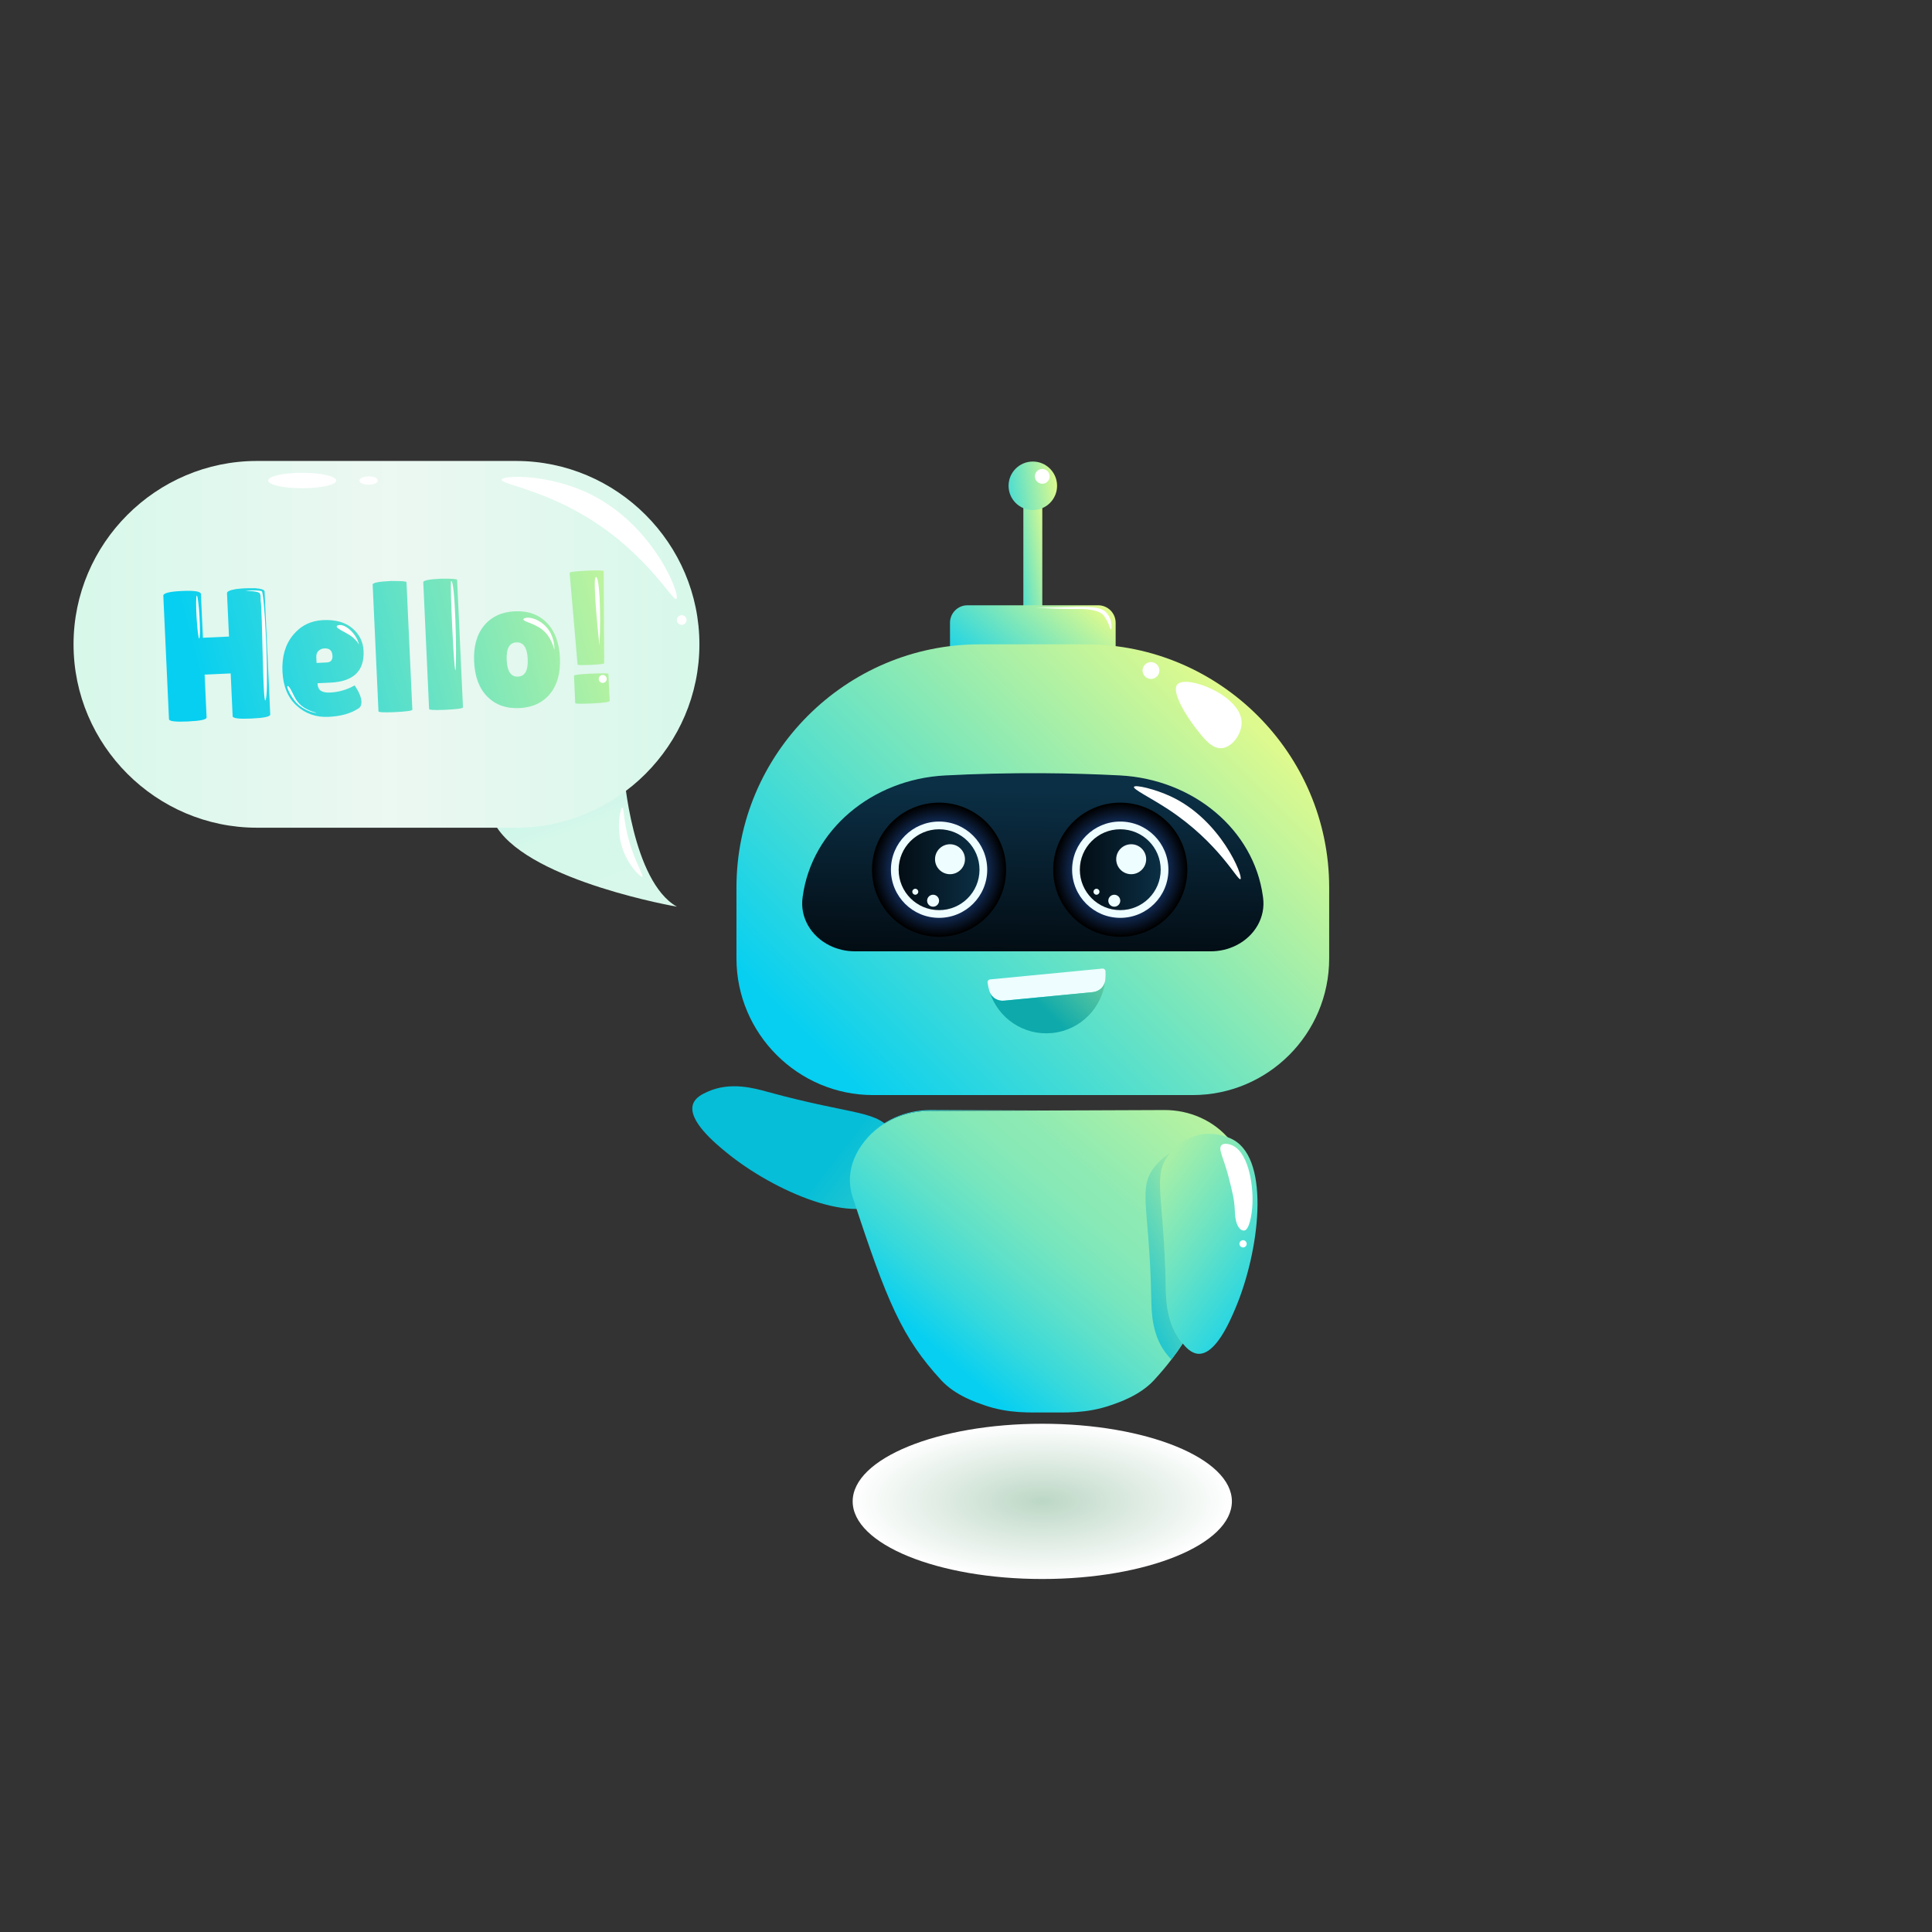 <?xml version="1.0" encoding="utf-8"?>
<!-- Generator: Adobe Illustrator 27.5.0, SVG Export Plug-In . SVG Version: 6.00 Build 0)  -->
<svg version="1.1" id="Ñëîé_5" xmlns="http://www.w3.org/2000/svg" xmlns:xlink="http://www.w3.org/1999/xlink" x="0px" y="0px"
	 viewBox="0 0 500 500" style="enable-background:new 0 0 500 500;" xml:space="preserve">
<rect x="0" y="0" width="500" height="500" fill="#333333" stroke="none"/>
<g>
	<linearGradient id="SVGID_1_" gradientUnits="userSpaceOnUse" x1="141.963" y1="197.794" x2="154.823" y2="232.698">
		<stop  offset="0" style="stop-color:#AEF0EB"/>
		<stop  offset="0.013" style="stop-color:#B0F0EB"/>
		<stop  offset="0.138" style="stop-color:#C2F4EB"/>
		<stop  offset="0.289" style="stop-color:#CEF6EA"/>
		<stop  offset="0.496" style="stop-color:#D5F8EA"/>
		<stop  offset="1" style="stop-color:#D7F8EA"/>
	</linearGradient>
	<path style="fill:url(#SVGID_1_);" d="M161.472,200.096c0,0,2.075,27.956,13.709,34.554c0,0-37.353-6.451-46.538-20.44
		C119.458,200.22,161.472,200.096,161.472,200.096z"/>
	
		<linearGradient id="SVGID_00000162336140605741294590000013698265861838273668_" gradientUnits="userSpaceOnUse" x1="126.921" y1="325.642" x2="205.818" y2="244.701" gradientTransform="matrix(0.112 0.994 -0.994 0.112 521.19 134.591)">
		<stop  offset="0.04" style="stop-color:#06BED8"/>
		<stop  offset="1" style="stop-color:#DEFA8E"/>
	</linearGradient>
	<path style="fill:url(#SVGID_00000162336140605741294590000013698265861838273668_);" d="M198.677,282.581
		c23.017,6.305,28.455,4.54,32.557,10.71c0.471,0.708,2.876,4.328,2.395,8.974c-0.384,3.702-2.446,6.559-3.743,7.815
		c-7.885,7.633-29.582-1.705-42.008-11.918c-2.709-2.227-9.978-8.2-8.514-12.443c0.6-1.738,2.463-2.602,3.8-3.2
		C189.075,279.875,195.206,281.63,198.677,282.581z"/>
	
		<linearGradient id="SVGID_00000179603758579807138330000017611054551750277518_" gradientUnits="userSpaceOnUse" x1="257.309" y1="145.399" x2="272.005" y2="143.256">
		<stop  offset="0.04" style="stop-color:#06CFF1"/>
		<stop  offset="1" style="stop-color:#DEFA8E"/>
	</linearGradient>
	
		<rect x="264.843" y="127.869" style="fill:url(#SVGID_00000179603758579807138330000017611054551750277518_);" width="4.899" height="32.148"/>
	
		<linearGradient id="SVGID_00000154415369398601776150000013611285715959114680_" gradientUnits="userSpaceOnUse" x1="253.56" y1="182.716" x2="279.641" y2="153.27">
		<stop  offset="0.04" style="stop-color:#06CFF1"/>
		<stop  offset="1" style="stop-color:#DEFA8E"/>
	</linearGradient>
	<path style="fill:url(#SVGID_00000154415369398601776150000013611285715959114680_);" d="M284.21,177.775h-33.834
		c-2.495,0-4.517-2.022-4.517-4.517v-12.092c0-2.495,2.022-4.517,4.517-4.517h33.834c2.495,0,4.517,2.022,4.517,4.517v12.092
		C288.726,175.753,286.704,177.775,284.21,177.775z"/>
	
		<linearGradient id="SVGID_00000147902338484093633970000010694665826741577653_" gradientUnits="userSpaceOnUse" x1="215.785" y1="284.712" x2="319.133" y2="181.363">
		<stop  offset="0.04" style="stop-color:#06CFF1"/>
		<stop  offset="1" style="stop-color:#DEFA8E"/>
	</linearGradient>
	<path style="fill:url(#SVGID_00000147902338484093633970000010694665826741577653_);" d="M343.989,248.042
		c0,19.53-15.833,35.363-35.363,35.363h-82.667c-19.45,0-35.363-15.913-35.363-35.363v-18.37c0-34.605,28.313-62.919,62.919-62.919
		h27.556c34.605,0,62.919,28.313,62.919,62.919V248.042z"/>
	
		<linearGradient id="SVGID_00000155120228513843239130000000790490387072230335_" gradientUnits="userSpaceOnUse" x1="267.021" y1="246.056" x2="267.939" y2="204.722">
		<stop  offset="0" style="stop-color:#030D14"/>
		<stop  offset="1" style="stop-color:#0B2F45"/>
	</linearGradient>
	<path style="fill:url(#SVGID_00000155120228513843239130000000790490387072230335_);" d="M319.862,244.693L319.862,244.693
		c-2.007,0.992-4.257,1.512-6.543,1.512h-92.052c-2.286,0-4.536-0.52-6.543-1.512l0,0c-4.93-2.437-7.712-7.358-7.016-12.406
		l0.051-0.367c2.359-17.099,17.845-30.245,36.831-31.233c8.033-0.418,16.463-0.634,25.256-0.583
		c6.888,0.04,13.546,0.242,19.957,0.572c19.058,0.982,34.658,14.076,37.026,31.24c0.017,0.123,0.034,0.247,0.051,0.37
		C327.575,237.335,324.792,242.256,319.862,244.693z"/>
	<g>
		
			<radialGradient id="SVGID_00000018211886156726300520000014623855983873919901_" cx="243.032" cy="225.079" r="17.178" gradientUnits="userSpaceOnUse">
			<stop  offset="0.13" style="stop-color:#3280FC"/>
			<stop  offset="1" style="stop-color:#000000"/>
		</radialGradient>
		<circle style="fill:url(#SVGID_00000018211886156726300520000014623855983873919901_);" cx="243.032" cy="225.079" r="17.358"/>
		<g>
			<circle style="fill:#EEFDFF;" cx="243.032" cy="225.079" r="12.459"/>
		</g>
		<g>
			
				<linearGradient id="SVGID_00000033362865301656935800000009991999107787559561_" gradientUnits="userSpaceOnUse" x1="232.567" y1="225.079" x2="253.496" y2="225.079">
				<stop  offset="0" style="stop-color:#030D14"/>
				<stop  offset="1" style="stop-color:#0B2F45"/>
			</linearGradient>
			<circle style="fill:url(#SVGID_00000033362865301656935800000009991999107787559561_);" cx="243.032" cy="225.079" r="10.464"/>
		</g>
		<g>
			<path style="fill:#EEFDFF;" d="M249.735,222.367c0,2.141-1.735,3.876-3.876,3.876c-2.141,0-3.876-1.736-3.876-3.876
				s1.735-3.876,3.876-3.876C248,218.491,249.735,220.227,249.735,222.367z"/>
		</g>
		<g>
			<circle style="fill:#EEFDFF;" cx="241.485" cy="233.104" r="1.547"/>
		</g>
		<g>
			<path style="fill:#EEFDFF;" d="M237.649,230.783c0,0.427-0.346,0.773-0.773,0.773c-0.427,0-0.773-0.346-0.773-0.773
				c0-0.427,0.346-0.773,0.773-0.773C237.303,230.01,237.649,230.357,237.649,230.783z"/>
		</g>
	</g>
	<g>
		
			<radialGradient id="SVGID_00000013879949440216895660000014560071857704914854_" cx="289.924" cy="225.079" r="17.178" gradientUnits="userSpaceOnUse">
			<stop  offset="0.13" style="stop-color:#3280FC"/>
			<stop  offset="1" style="stop-color:#000000"/>
		</radialGradient>
		<circle style="fill:url(#SVGID_00000013879949440216895660000014560071857704914854_);" cx="289.924" cy="225.079" r="17.358"/>
		<g>
			<circle style="fill:#EEFDFF;" cx="289.924" cy="225.079" r="12.459"/>
		</g>
		<g>
			
				<linearGradient id="SVGID_00000062154902142082053850000006219797211032380579_" gradientUnits="userSpaceOnUse" x1="279.459" y1="225.079" x2="300.388" y2="225.079">
				<stop  offset="0" style="stop-color:#030D14"/>
				<stop  offset="1" style="stop-color:#0B2F45"/>
			</linearGradient>
			<circle style="fill:url(#SVGID_00000062154902142082053850000006219797211032380579_);" cx="289.924" cy="225.079" r="10.464"/>
		</g>
		<g>
			<path style="fill:#EEFDFF;" d="M296.628,222.367c0,2.141-1.736,3.876-3.876,3.876s-3.877-1.736-3.877-3.876
				s1.736-3.876,3.877-3.876S296.628,220.227,296.628,222.367z"/>
		</g>
		<g>
			<circle style="fill:#EEFDFF;" cx="288.377" cy="233.104" r="1.547"/>
		</g>
		<g>
			<path style="fill:#EEFDFF;" d="M284.541,230.783c0,0.427-0.346,0.773-0.773,0.773c-0.427,0-0.773-0.346-0.773-0.773
				c0-0.427,0.346-0.773,0.773-0.773C284.195,230.01,284.541,230.357,284.541,230.783z"/>
		</g>
	</g>
	
		<linearGradient id="SVGID_00000088120625222993170300000018402538022134391970_" gradientUnits="userSpaceOnUse" x1="254.08" y1="127.652" x2="273.529" y2="124.816">
		<stop  offset="0.04" style="stop-color:#06CFF1"/>
		<stop  offset="1" style="stop-color:#DEFA8E"/>
	</linearGradient>
	<path style="fill:url(#SVGID_00000088120625222993170300000018402538022134391970_);" d="M273.569,125.726
		c0,3.466-2.81,6.277-6.277,6.277c-3.466,0-6.276-2.81-6.276-6.277c0-3.466,2.81-6.277,6.276-6.277
		C270.759,119.449,273.569,122.259,273.569,125.726z"/>
	<path style="fill:#FFFFFF;" d="M271.656,123.276c0,1.057-0.857,1.913-1.914,1.913c-1.057,0-1.914-0.857-1.914-1.913
		c0-1.057,0.857-1.914,1.914-1.914C270.799,121.363,271.656,122.219,271.656,123.276z"/>
	<path style="fill:#FFFFFF;" d="M321.337,186.878c0.083,2.93-2.309,6.435-5.049,6.734c-2.568,0.281-4.619-2.343-6.734-5.049
		c-2.085-2.667-6.644-9.519-4.828-11.457C307.119,174.551,321.14,179.965,321.337,186.878z"/>
	<circle style="fill:#FFFFFF;" cx="297.875" cy="173.527" r="2.181"/>
	<path style="fill:#FFFFFF;" d="M321.026,227.526c-0.7,0.494-5.579-9.446-18.677-18.064c-4.604-3.03-9.149-5.189-8.879-5.817
		c0.274-0.637,5.393,0.548,9.491,2.449C316.019,212.152,321.858,226.939,321.026,227.526z"/>
	<path style="fill:#FFFFFF;" d="M287.486,162.903c-0.156,0.022-0.256-0.895-1.02-2.312c0,0-0.357-0.663-0.765-1.225
		c-1.315-1.81-5.773-1.77-6.123-1.767c-6.943,0.06-11.407-0.38-11.405-0.338c0.001,0.035,3.257-0.031,5.643-0.079
		c6.731-0.137,10.741-0.499,12.46,1.304c0.713,0.748,1.072,1.722,1.072,1.722C287.834,161.53,287.672,162.876,287.486,162.903z"/>
	<path style="fill:#EEFDFF;" d="M286.042,253.654c-0.17,1.663-1.554,2.944-3.218,3.104l-22.994,2.217
		c-1.663,0.16-3.267-0.831-3.752-2.431c-0.216-0.711-0.382-1.444-0.495-2.198c-0.031-0.208,0.024-0.42,0.154-0.587
		c0.13-0.166,0.322-0.271,0.532-0.292l29.009-2.798c0.207-0.02,0.412,0.046,0.569,0.182c0.157,0.136,0.25,0.331,0.259,0.538
		C286.141,252.156,286.118,252.912,286.042,253.654z"/>
	
		<linearGradient id="SVGID_00000085215910500040245870000003427998582676835513_" gradientUnits="userSpaceOnUse" x1="266.665" y1="262.11" x2="296.587" y2="232.187">
		<stop  offset="0.071" style="stop-color:#0DA9AB"/>
		<stop  offset="1" style="stop-color:#DEFA8E"/>
	</linearGradient>
	<path style="fill:url(#SVGID_00000085215910500040245870000003427998582676835513_);" d="M286.043,253.656
		c-0.735,7.128-6.402,12.988-13.805,13.695c-7.302,0.707-13.897-3.821-16.065-10.526c0.579,1.433,2.085,2.306,3.656,2.149l23-2.214
		C284.491,256.595,285.869,255.318,286.043,253.656z"/>
	
		<linearGradient id="SVGID_00000114774809475665888460000004890406981806392244_" gradientUnits="userSpaceOnUse" x1="238.404" y1="352.914" x2="317.684" y2="260.335">
		<stop  offset="0.04" style="stop-color:#06CFF1"/>
		<stop  offset="0.041" style="stop-color:#06CFF1"/>
		<stop  offset="0.161" style="stop-color:#37D9DB"/>
		<stop  offset="0.275" style="stop-color:#5DE0CA"/>
		<stop  offset="0.379" style="stop-color:#78E6BD"/>
		<stop  offset="0.472" style="stop-color:#88E9B6"/>
		<stop  offset="0.542" style="stop-color:#8EEAB3"/>
		<stop  offset="0.8" style="stop-color:#B9F39F"/>
		<stop  offset="1" style="stop-color:#DEFA8E"/>
	</linearGradient>
	<path style="fill:url(#SVGID_00000114774809475665888460000004890406981806392244_);" d="M322.271,305.299
		c0,0.211,0,0.413-0.009,0.606c-0.073,1.929-0.524,3.38-0.744,4.032c-6.329,19.335-10.122,29.531-15.44,37.779
		c-0.918,1.424-1.883,2.792-2.921,4.133c-1.359,1.791-2.847,3.536-4.501,5.337c-3.674,3.996-9.231,5.805-11.022,6.43
		c-6.549,2.315-12.336,1.892-16.184,1.929h-0.671c-3.858-0.037-9.635,0.386-16.184-1.929c-1.791-0.625-7.357-2.434-11.022-6.43
		c-10.104-10.995-13.989-20.134-22.862-47.249c-0.211-0.624-0.634-1.975-0.735-3.784c-0.027-0.524-0.037-1.047-0.009-1.571
		c0.193-3.242,1.506-6.421,3.84-9.323c3.996-4.978,10.168-7.706,16.552-7.734l30.761-0.129l30.201-0.119
		c6.522-0.028,12.841,2.71,16.983,7.752c2.003,2.443,3.279,5.079,3.748,7.798c0.064,0.386,0.119,0.781,0.156,1.167
		C322.243,304.426,322.271,304.858,322.271,305.299z"/>
	
		<linearGradient id="SVGID_00000138534491986264145230000009194552508848950150_" gradientUnits="userSpaceOnUse" x1="234.204" y1="306.76" x2="281.88" y2="251.086">
		<stop  offset="0.04" style="stop-color:#06CFF1"/>
		<stop  offset="1" style="stop-color:#DEFA8E"/>
	</linearGradient>
	<path style="fill:url(#SVGID_00000138534491986264145230000009194552508848950150_);" d="M271.114,287.401l-30.761,0.129
		c-6.384,0.028-12.556,2.756-16.552,7.734c-2.333,2.903-3.646,6.081-3.84,9.323c0.156-3.325,1.525-6.586,3.959-9.553
		c4.133-5.043,10.462-7.78,16.983-7.752L271.114,287.401z"/>
	
		<linearGradient id="SVGID_00000148650961268395584350000012783459194915067324_" gradientUnits="userSpaceOnUse" x1="379.996" y1="355.041" x2="445.214" y2="321.055" gradientTransform="matrix(-0.989 -0.15 -0.15 0.989 765.741 45.286)">
		<stop  offset="0.04" style="stop-color:#06CFF1"/>
		<stop  offset="0.073" style="stop-color:#0FD1ED"/>
		<stop  offset="0.415" style="stop-color:#67E2C5"/>
		<stop  offset="0.694" style="stop-color:#A7EFA7"/>
		<stop  offset="0.895" style="stop-color:#CFF795"/>
		<stop  offset="1" style="stop-color:#DEFA8E"/>
	</linearGradient>
	<path style="fill:url(#SVGID_00000148650961268395584350000012783459194915067324_);" d="M301.687,332.72
		c-0.449-23.861-3.678-28.58,1.084-34.256c0.547-0.652,3.34-3.981,7.933-4.831c3.66-0.677,6.982,0.495,8.554,1.385
		c9.548,5.409,6.715,28.86,0.425,43.664c-1.371,3.228-5.05,11.887-9.534,11.68c-1.837-0.085-3.192-1.629-4.142-2.742
		C301.802,342.695,301.755,336.317,301.687,332.72z"/>
	
		<linearGradient id="SVGID_00000142147404709463399300000014273441360181628339_" gradientUnits="userSpaceOnUse" x1="284.332" y1="334.88" x2="326.4" y2="312.957">
		<stop  offset="0.04" style="stop-color:#06BED8"/>
		<stop  offset="1" style="stop-color:#DEFA8E"/>
	</linearGradient>
	<path style="fill:url(#SVGID_00000142147404709463399300000014273441360181628339_);" d="M306.077,347.716
		c-0.918,1.424-1.883,2.792-2.921,4.133c-0.331-0.34-0.625-0.68-0.891-0.992c-4.207-4.923-4.253-11.298-4.317-14.898
		c-0.45-23.863-3.683-28.575,1.084-34.252c0.349-0.422,1.626-1.938,3.702-3.196c-4.703,5.658-1.497,10.416-1.047,34.206
		c0.064,3.6,0.119,9.975,4.317,14.908C306.031,347.652,306.059,347.679,306.077,347.716z"/>
	<path style="fill:#FFFFFF;" d="M319.542,312.85c-0.135-2.564-0.616-4.449-1.578-8.221c-1.258-4.934-2.836-7.339-1.811-8.292
		c0.667-0.62,1.981-0.201,2.279-0.106c4.51,1.439,5.906,9.9,5.712,15.195c-0.119,3.242-0.91,6.867-2.098,7.027
		c-0.187,0.025-0.653,0.001-0.986-0.294C319.734,316.988,319.645,314.799,319.542,312.85z"/>
	<path style="fill:#FFFFFF;" d="M322.639,321.899c0,0.517-0.419,0.936-0.936,0.936c-0.517,0-0.936-0.419-0.936-0.936
		c0-0.517,0.419-0.936,0.936-0.936C322.22,320.963,322.639,321.382,322.639,321.899z"/>
	
		<radialGradient id="SVGID_00000005989100045373852490000015507407940870264481_" cx="268.972" cy="259.965" r="48.488" gradientTransform="matrix(1.012 0 0 0.414 -2.457 280.852)" gradientUnits="userSpaceOnUse">
		<stop  offset="0" style="stop-color:#BCD7C5"/>
		<stop  offset="1" style="stop-color:#FFFFFF"/>
	</radialGradient>
	
		<ellipse style="fill:url(#SVGID_00000005989100045373852490000015507407940870264481_);" cx="269.742" cy="388.555" rx="49.07" ry="20.089"/>
	
		<linearGradient id="SVGID_00000080904704391898222810000005549099685581539727_" gradientUnits="userSpaceOnUse" x1="19.033" y1="166.753" x2="181.007" y2="166.753">
		<stop  offset="0" style="stop-color:#D7F8EA"/>
		<stop  offset="0.505" style="stop-color:#ECF8F2"/>
		<stop  offset="1" style="stop-color:#D7F8EA"/>
	</linearGradient>
	<path style="fill:url(#SVGID_00000080904704391898222810000005549099685581539727_);" d="M133.55,214.21H66.49
		c-26.101,0-47.457-21.356-47.457-47.457v0c0-26.101,21.356-47.457,47.457-47.457h67.06c26.101,0,47.457,21.356,47.457,47.457v0
		C181.007,192.854,159.652,214.21,133.55,214.21z"/>
	<g>
		
			<linearGradient id="SVGID_00000121999812026972802600000007268796830394815665_" gradientUnits="userSpaceOnUse" x1="44.976" y1="168.955" x2="175.723" y2="141.193" gradientTransform="matrix(0.999 -0.046 0.046 0.999 -8.111 5.779)">
			<stop  offset="0.04" style="stop-color:#06CFF1"/>
			<stop  offset="1" style="stop-color:#DEFA8E"/>
		</linearGradient>
		<path style="fill:url(#SVGID_00000121999812026972802600000007268796830394815665_);" d="M69.94,184.913
			c0.025,0.546-1.585,0.893-4.828,1.043c-3.244,0.149-4.878-0.049-4.903-0.595l-0.509-11.08l-6.744,0.31l0.509,11.08
			c0.025,0.546-1.584,0.894-4.828,1.043c-3.244,0.149-4.878-0.049-4.903-0.595l-1.468-31.939c-0.031-0.674,1.575-1.086,4.819-1.235
			c3.244-0.149,4.881,0.114,4.912,0.788l0.52,11.321l6.745-0.31l-0.516-11.224c-0.021-0.45,0.767-0.808,2.364-1.074
			c0.832-0.102,1.649-0.172,2.453-0.209l2.461-0.017c1.615,0.119,2.433,0.403,2.453,0.853L69.94,184.913z"/>
		
			<linearGradient id="SVGID_00000106859313843583722360000003614503126173023656_" gradientUnits="userSpaceOnUse" x1="47.185" y1="179.357" x2="177.933" y2="151.596" gradientTransform="matrix(0.999 -0.046 0.046 0.999 -8.111 5.779)">
			<stop  offset="0.04" style="stop-color:#06CFF1"/>
			<stop  offset="1" style="stop-color:#DEFA8E"/>
		</linearGradient>
		<path style="fill:url(#SVGID_00000106859313843583722360000003614503126173023656_);" d="M92.703,183.383
			c-1.969,1.281-4.543,1.995-7.722,2.141c-3.179,0.146-5.911-0.815-8.194-2.882c-2.284-2.067-3.514-5.019-3.69-8.857
			c-0.176-3.837,0.733-6.977,2.729-9.419c1.995-2.441,4.599-3.736,7.811-3.883c3.211-0.148,5.729,0.557,7.555,2.115
			c1.826,1.558,2.792,3.509,2.9,5.853c0.239,5.203-2.628,7.941-8.601,8.216l-3.324,0.153c0.044,0.964,0.34,1.618,0.886,1.963
			c0.547,0.345,1.334,0.494,2.362,0.446c2.248-0.103,4.36-0.715,6.336-1.836c0.03-0.033,0.185,0.184,0.464,0.654
			c0.834,1.346,1.273,2.492,1.317,3.439C93.577,182.435,93.299,183.067,92.703,183.383z M86.042,169.738
			c-0.062-1.349-0.752-1.993-2.068-1.932c-0.611,0.028-1.124,0.237-1.54,0.626c-0.417,0.39-0.609,0.938-0.576,1.644l0.069,1.493
			l2.601-0.12C85.587,171.401,86.092,170.831,86.042,169.738z"/>
		
			<linearGradient id="SVGID_00000047036468184246252980000004989970372658503089_" gradientUnits="userSpaceOnUse" x1="46.942" y1="178.207" x2="177.687" y2="150.447" gradientTransform="matrix(0.999 -0.046 0.046 0.999 -8.111 5.779)">
			<stop  offset="0.04" style="stop-color:#06CFF1"/>
			<stop  offset="1" style="stop-color:#DEFA8E"/>
		</linearGradient>
		<path style="fill:url(#SVGID_00000047036468184246252980000004989970372658503089_);" d="M106.715,183.657
			c0.013,0.289-1.618,0.509-4.894,0.659c-2.571,0.086-3.861,0.017-3.872-0.208l-1.508-32.806c-0.022-0.482,1.524-0.794,4.64-0.937
			c2.733-0.029,4.106,0.069,4.117,0.293L106.715,183.657z"/>
		
			<linearGradient id="SVGID_00000023981304809318066210000013805298288606436799_" gradientUnits="userSpaceOnUse" x1="47.509" y1="180.872" x2="178.253" y2="153.111" gradientTransform="matrix(0.999 -0.046 0.046 0.999 -8.111 5.779)">
			<stop  offset="0.04" style="stop-color:#06CFF1"/>
			<stop  offset="1" style="stop-color:#DEFA8E"/>
		</linearGradient>
		<path style="fill:url(#SVGID_00000023981304809318066210000013805298288606436799_);" d="M119.817,183.055
			c0.013,0.289-1.618,0.509-4.894,0.659c-2.571,0.086-3.861,0.017-3.872-0.208l-1.508-32.806c-0.022-0.482,1.524-0.794,4.64-0.937
			c2.734-0.029,4.106,0.069,4.117,0.294L119.817,183.055z"/>
		
			<linearGradient id="SVGID_00000124131997143947742240000007839597120978259854_" gradientUnits="userSpaceOnUse" x1="49.303" y1="189.329" x2="180.051" y2="161.568" gradientTransform="matrix(0.999 -0.046 0.046 0.999 -8.111 5.779)">
			<stop  offset="0.04" style="stop-color:#06CFF1"/>
			<stop  offset="1" style="stop-color:#DEFA8E"/>
		</linearGradient>
		<path style="fill:url(#SVGID_00000124131997143947742240000007839597120978259854_);" d="M126.135,180.302
			c-2.109-2.124-3.254-5.144-3.434-9.063c-0.18-3.918,0.683-7.031,2.588-9.339c1.905-2.308,4.56-3.541,7.964-3.697
			c3.404-0.156,6.153,0.828,8.246,2.952c2.093,2.124,3.23,5.146,3.41,9.064c0.18,3.919-0.675,7.031-2.564,9.338
			c-1.89,2.307-4.537,3.54-7.94,3.696C131.001,183.409,128.244,182.426,126.135,180.302z M133.647,166.247
			c-1.815,0.083-2.654,1.603-2.518,4.557c0.136,2.955,1.111,4.39,2.925,4.307c1.814-0.083,2.654-1.602,2.518-4.557
			C136.437,167.599,135.461,166.163,133.647,166.247z"/>
		
			<linearGradient id="SVGID_00000121968752465602503590000007690005666911490953_" gradientUnits="userSpaceOnUse" x1="49.108" y1="188.396" x2="179.852" y2="160.635" gradientTransform="matrix(0.999 -0.046 0.046 0.999 -8.111 5.779)">
			<stop  offset="0.04" style="stop-color:#06CFF1"/>
			<stop  offset="1" style="stop-color:#DEFA8E"/>
		</linearGradient>
		<path style="fill:url(#SVGID_00000121968752465602503590000007690005666911490953_);" d="M148.549,174.879
			c-0.01-0.225,1.47-0.406,4.441-0.542c2.97-0.137,4.46-0.109,4.469,0.084l0.319,6.937c0.015,0.322-1.464,0.55-4.434,0.687
			c-2.971,0.137-4.461,0.108-4.469-0.084L148.549,174.879z M156.365,171.623c0.009,0.193-1.135,0.342-3.431,0.447
			c-2.297,0.106-3.448,0.079-3.456-0.082l-2.055-23.705c-0.012-0.256,1.451-0.453,4.39-0.588c2.938-0.135,4.413-0.09,4.423,0.135
			L156.365,171.623z"/>
	</g>
	<path style="fill:#FFFFFF;" d="M155.14,167.023c0,0-1.899-17.199-0.955-17.668C155.129,148.887,155.578,158.281,155.14,167.023z"/>
	<path style="fill:#FFFFFF;" d="M157.022,175.708c0,0.571-0.463,1.033-1.033,1.033c-0.571,0-1.033-0.463-1.033-1.033
		c0-0.571,0.463-1.033,1.033-1.033C156.559,174.675,157.022,175.138,157.022,175.708z"/>
	<path style="fill:#FFFFFF;" d="M143.49,168.176c0.006-0.959-0.109-3.693-2.094-5.909c-1.707-1.905-3.99-2.527-5.029-2.406
		c-0.198,0.023-0.87,0.139-0.914,0.42c-0.091,0.581,2.654,0.987,4.707,2.526C141.309,163.667,142.671,165.205,143.49,168.176z"/>
	<path style="fill:#FFFFFF;" d="M116.769,150.365c1.055-0.01,1.457,19.278,1.15,22.767
		C117.612,176.621,116.344,150.369,116.769,150.365z"/>
	<path style="fill:#FFFFFF;" d="M92.908,166.88c-0.462-2.608-3.439-5.536-5.297-5.078c-1.859,0.458,2.202,1.868,3.658,3.126
		C92.724,166.187,92.908,166.88,92.908,166.88z"/>
	<path style="fill:#FFFFFF;" d="M76.594,181.735c2.159,2.394,5.243,2.856,5.286,2.754c0.046-0.107-3.377-0.566-5.177-3.314
		c-0.847-1.292-1.686-3.626-2.244-3.627c-0.013,0-0.035,0.001-0.055,0.016C74.118,177.771,75.211,180.202,76.594,181.735z"/>
	<path style="fill:#FFFFFF;" d="M68.688,181.248c-0.689,0.946-0.781-23.395-1.222-25.774c0,0,0,0,0-0.156
		c-0.009-0.156-0.018-0.468-0.028-1.093c-0.002-0.138-0.13-0.615-0.24-0.715c-0.902-0.816-4.866-0.405-3.176-0.626
		c1.493-0.195,3.216-0.049,3.655,0.109c0.192,0.069,0.203,0.442,0.249,0.58C68.789,158.395,69.606,179.999,68.688,181.248z"/>
</g>
<path style="fill:#FFFFFF;" d="M175.051,154.989c-1.054,0.783-8.394-13.425-26.723-23.163c-10.312-5.478-18.724-6.685-18.504-7.68
	c0.258-1.167,12.278-1.598,23.176,3.854C169.368,136.189,176.192,154.142,175.051,154.989z"/>
<circle style="fill:#FFFFFF;" cx="176.428" cy="160.464" r="1.255"/>
<ellipse style="fill:#FFFFFF;" cx="78.205" cy="124.359" rx="8.804" ry="2"/>
<path style="fill:#FFFFFF;" d="M97.78,124.359c0,0.598-1.067,1.083-2.384,1.083c-1.317,0-2.384-0.485-2.384-1.083
	c0-0.598,1.067-1.083,2.384-1.083C96.713,123.276,97.78,123.761,97.78,124.359z"/>
<path style="fill:#FFFFFF;" d="M51.624,159.666c0.173,3.067,0.146,5.563-0.061,5.575c-0.207,0.012-0.515-2.465-0.688-5.533
	c-0.173-3.067-0.146-5.563,0.061-5.575C51.143,154.122,51.451,156.599,51.624,159.666z"/>
<path style="fill:#FFFFFF;" d="M163.667,220.333c1.431,4.018,2.929,6.366,2.583,6.583c-0.39,0.245-2.971-2.312-4.5-5.667
	c-2.675-5.87-1.238-12.231-0.667-12.25C161.564,208.984,161.219,213.461,163.667,220.333z"/>
</svg>
